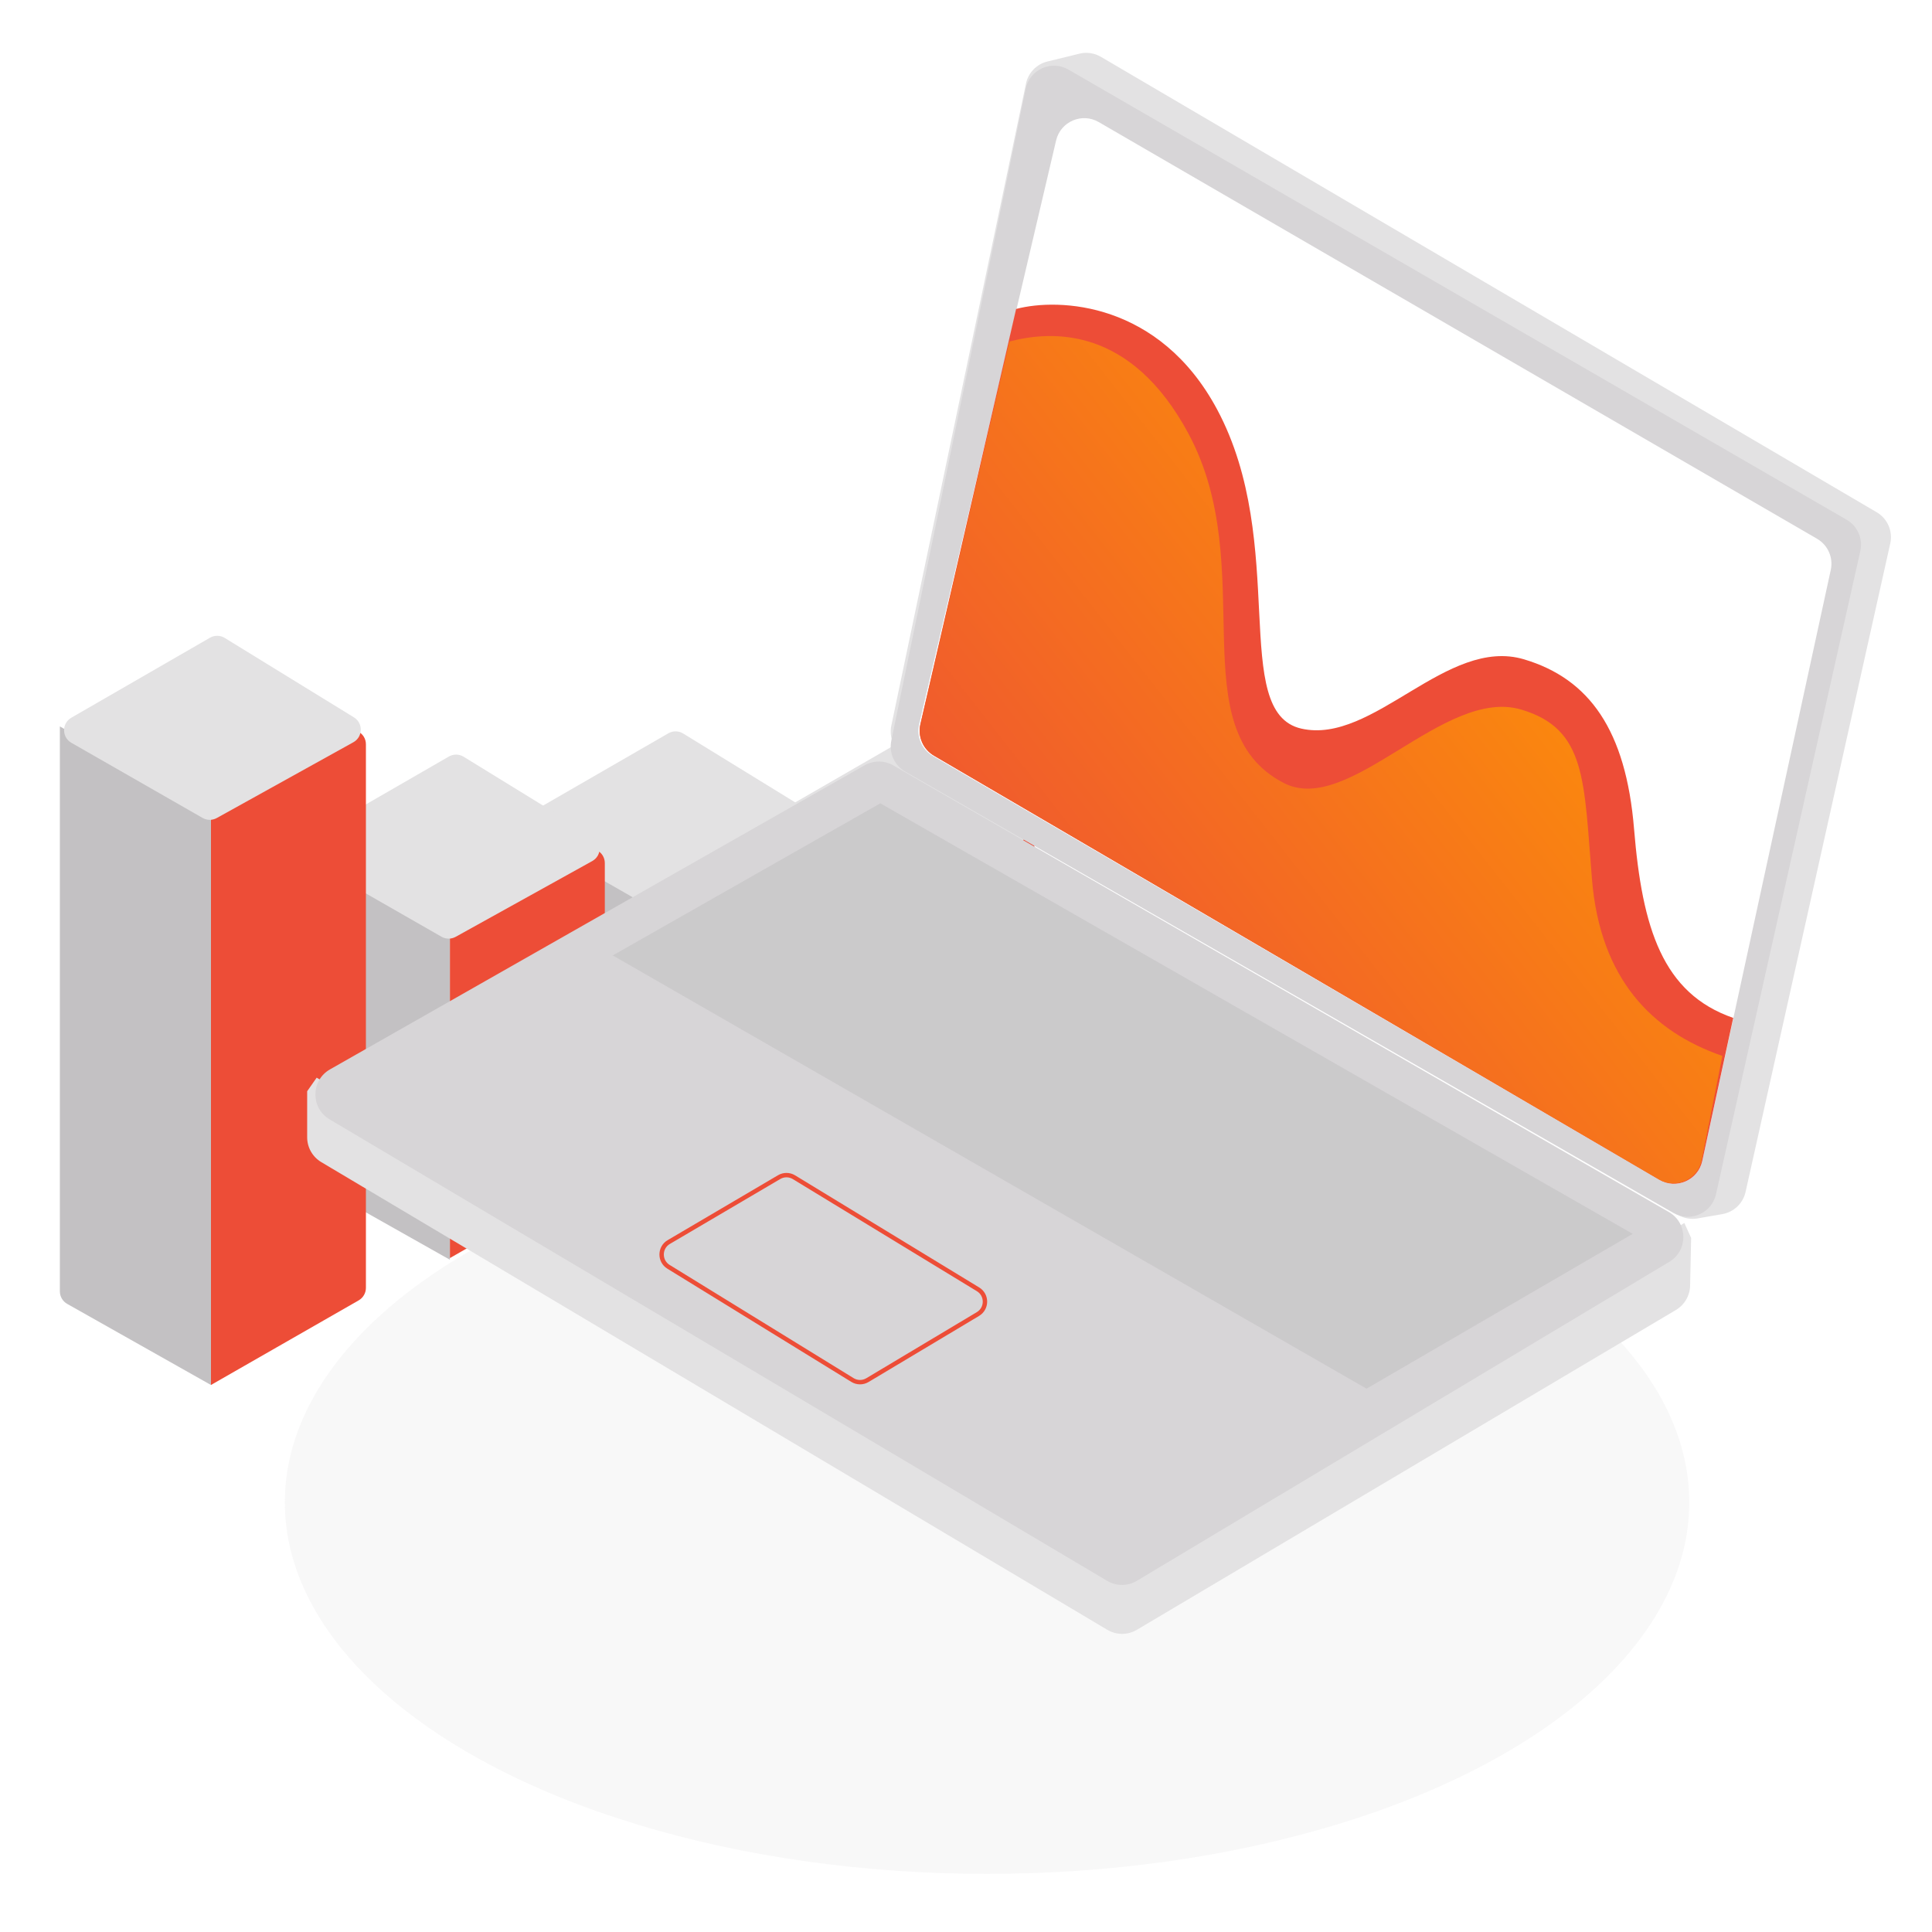 <svg width="156" height="156" viewBox="0 0 156 156" fill="none" xmlns="http://www.w3.org/2000/svg">
<g opacity="0.12" filter="url(#filter0_b_681_3558)">
<ellipse cx="79.7" cy="121.308" rx="56.7" ry="30" fill="#C3C1C3"/>
</g>
<path d="M82.936 74.526L72.202 80.675V73.647C72.202 73.239 72.415 72.86 72.764 72.649L81.752 67.204C82.529 66.734 83.522 67.293 83.522 68.202V73.514C83.522 73.933 83.299 74.319 82.936 74.526Z" fill="#ED4D37"/>
<path d="M61.758 74.763L72.202 80.655V73.695C72.202 73.277 71.978 72.891 71.615 72.683L61.164 66.698V73.748C61.164 74.168 61.391 74.557 61.758 74.763Z" fill="#C3C1C3"/>
<path d="M62.167 65.967L72.072 60.253C72.442 60.039 72.9 60.045 73.265 60.27L82.482 65.936C83.243 66.403 83.218 67.516 82.437 67.949L72.682 73.36C72.325 73.558 71.891 73.555 71.537 73.353L62.17 67.989C61.389 67.542 61.388 66.417 62.167 65.967Z" fill="#E3E2E3"/>
<path d="M65.975 83.938L54.049 90.769V73.981C54.049 73.573 54.262 73.195 54.611 72.984L64.791 66.817C65.568 66.347 66.561 66.906 66.561 67.815V82.926C66.561 83.344 66.337 83.73 65.975 83.938Z" fill="#ED4D37"/>
<path d="M42.443 84.222L54.049 90.769V74.032C54.049 73.614 53.825 73.228 53.462 73.02L41.849 66.37V83.207C41.849 83.627 42.076 84.016 42.443 84.222Z" fill="#C3C1C3"/>
<path d="M42.773 65.669L53.968 59.21C54.339 58.996 54.797 59.003 55.162 59.227L65.591 65.638C66.351 66.105 66.326 67.218 65.546 67.651L54.519 73.767C54.163 73.965 53.728 73.962 53.374 73.76L42.776 67.691C41.995 67.244 41.993 66.119 42.773 65.669Z" fill="#E3E2E3"/>
<path d="M48.249 94.755L36.324 101.586V75.858C36.324 75.45 36.537 75.072 36.886 74.86L47.065 68.694C47.843 68.223 48.836 68.783 48.836 69.692V93.743C48.836 94.161 48.612 94.547 48.249 94.755Z" fill="#ED4D37"/>
<path d="M24.717 95.17L36.324 101.717V75.909C36.324 75.491 36.1 75.105 35.737 74.897L24.124 68.247V94.154C24.124 94.575 24.351 94.963 24.717 95.17Z" fill="#C3C1C3"/>
<path d="M25.047 67.546L36.243 61.087C36.614 60.873 37.072 60.88 37.437 61.104L47.865 67.515C48.626 67.982 48.601 69.095 47.82 69.528L36.794 75.644C36.437 75.842 36.003 75.839 35.649 75.637L25.051 69.568C24.27 69.121 24.268 67.996 25.047 67.546Z" fill="#E3E2E3"/>
<path d="M28.96 105L17.034 111.831V66.265C17.034 65.857 17.247 65.479 17.596 65.268L27.776 59.101C28.553 58.63 29.546 59.19 29.546 60.099V103.988C29.546 104.406 29.322 104.792 28.96 105Z" fill="#ED4D37"/>
<path d="M5.428 105.284L17.034 111.831V66.316C17.034 65.898 16.81 65.512 16.447 65.304L4.834 58.654V104.269C4.834 104.689 5.061 105.078 5.428 105.284Z" fill="#C3C1C3"/>
<path d="M5.758 57.953L16.953 51.494C17.324 51.28 17.782 51.287 18.147 51.511L28.576 57.922C29.336 58.389 29.311 59.503 28.53 59.935L17.504 66.052C17.147 66.249 16.713 66.246 16.359 66.044L5.761 59.976C4.98 59.529 4.978 58.403 5.758 57.953Z" fill="#E3E2E3"/>
<path d="M152.63 43.88L140.947 96.242C140.742 97.163 140.002 97.87 139.073 98.032L137.071 98.382C136.523 98.478 135.958 98.375 135.479 98.091L73.064 61.077C72.206 60.568 71.766 59.569 71.971 58.592L82.842 6.754C83.026 5.875 83.699 5.18 84.571 4.967L87.16 4.334C87.749 4.19 88.371 4.282 88.894 4.589L151.534 41.361C152.408 41.873 152.85 42.891 152.63 43.88Z" fill="#E3E2E3"/>
<path d="M71.969 59.812L82.82 7.168C83.141 5.609 84.894 4.823 86.272 5.619L149.104 41.964C149.987 42.474 150.435 43.498 150.212 44.493L138.559 96.429C138.215 97.963 136.484 98.724 135.122 97.941L73.092 62.305C72.219 61.803 71.766 60.798 71.969 59.812Z" fill="#D7D5D7"/>
<path d="M89.41 131.599L25.942 93.836C25.235 93.415 24.802 92.653 24.802 91.831V88.113L25.57 87.016L90.601 125.509L136.002 98.75L136.551 99.957L136.468 103.816C136.451 104.621 136.02 105.361 135.327 105.772L91.793 131.601C91.058 132.036 90.144 132.036 89.41 131.599Z" fill="#E3E2E3"/>
<path d="M74.216 58.484L85.275 11.341C85.633 9.816 87.362 9.07 88.717 9.856L146.718 43.502C147.594 44.01 148.042 45.026 147.827 46.015L137.452 93.749C137.115 95.297 135.366 96.067 133.997 95.268L75.311 61.031C74.426 60.515 73.982 59.481 74.216 58.484Z" fill="white"/>
<path d="M82.047 24.946L74.317 58.477C74.088 59.471 74.532 60.499 75.413 61.014L133.993 95.263C135.362 96.063 137.114 95.293 137.45 93.742L139.95 82.191C134.247 80.217 132.602 74.953 131.944 66.948C131.286 58.942 128.325 54.809 123.062 53.239C116.811 51.375 110.889 60.148 105.077 58.832C99.264 57.516 104.09 43.918 98.277 33.061C93.627 24.376 85.52 24.032 82.047 24.946Z" fill="#ED4D37"/>
<path d="M81.499 27.578L74.321 58.474C74.089 59.47 74.533 60.5 75.415 61.016L133.941 95.232C135.325 96.042 137.095 95.245 137.406 93.672L139.073 85.262C133.37 83.288 129.203 79.011 128.545 71.005C127.887 63 128.106 58.867 122.842 57.297C116.591 55.433 108.939 65.966 103.651 63.219C95.207 58.832 101.787 45.892 95.974 35.035C91.325 26.35 84.971 26.664 81.499 27.578Z" fill="url(#paint0_linear_681_3558)"/>
<path d="M26.646 86.348L69.811 61.796C70.529 61.387 71.411 61.389 72.128 61.802L134.754 97.866C136.297 98.754 136.316 100.973 134.789 101.888L91.794 127.645C91.059 128.086 90.142 128.087 89.405 127.65L26.609 90.381C25.07 89.468 25.09 87.233 26.646 86.348Z" fill="#D7D5D7"/>
<path d="M53.998 100.29L62.912 95.047C63.282 94.829 63.743 94.832 64.11 95.056L78.971 104.106C79.721 104.562 79.716 105.652 78.963 106.103L70.043 111.437C69.67 111.661 69.203 111.658 68.833 111.43L53.978 102.288C53.23 101.828 53.241 100.736 53.998 100.29Z" stroke="#ED4D37" stroke-width="0.355"/>
<path opacity="0.56" d="M49.477 77.146L71.081 64.864L131.835 99.628L110.34 112.129L49.477 77.146Z" fill="#C3C1C3"/>
<defs>
<filter id="filter0_b_681_3558" x="21.834" y="90.141" width="115.732" height="62.332" filterUnits="userSpaceOnUse" color-interpolation-filters="sRGB">
<feFlood flood-opacity="0" result="BackgroundImageFix"/>
<feGaussianBlur in="BackgroundImageFix" stdDeviation="0.583"/>
<feComposite in2="SourceAlpha" operator="in" result="effect1_backgroundBlur_681_3558"/>
<feBlend mode="normal" in="SourceGraphic" in2="effect1_backgroundBlur_681_3558" result="shape"/>
</filter>
<linearGradient id="paint0_linear_681_3558" x1="120.913" y1="20.672" x2="62.62" y2="66.332" gradientUnits="userSpaceOnUse">
<stop stop-color="#FF9B00"/>
<stop offset="1" stop-color="#ED4D37"/>
</linearGradient>
</defs>
</svg>
